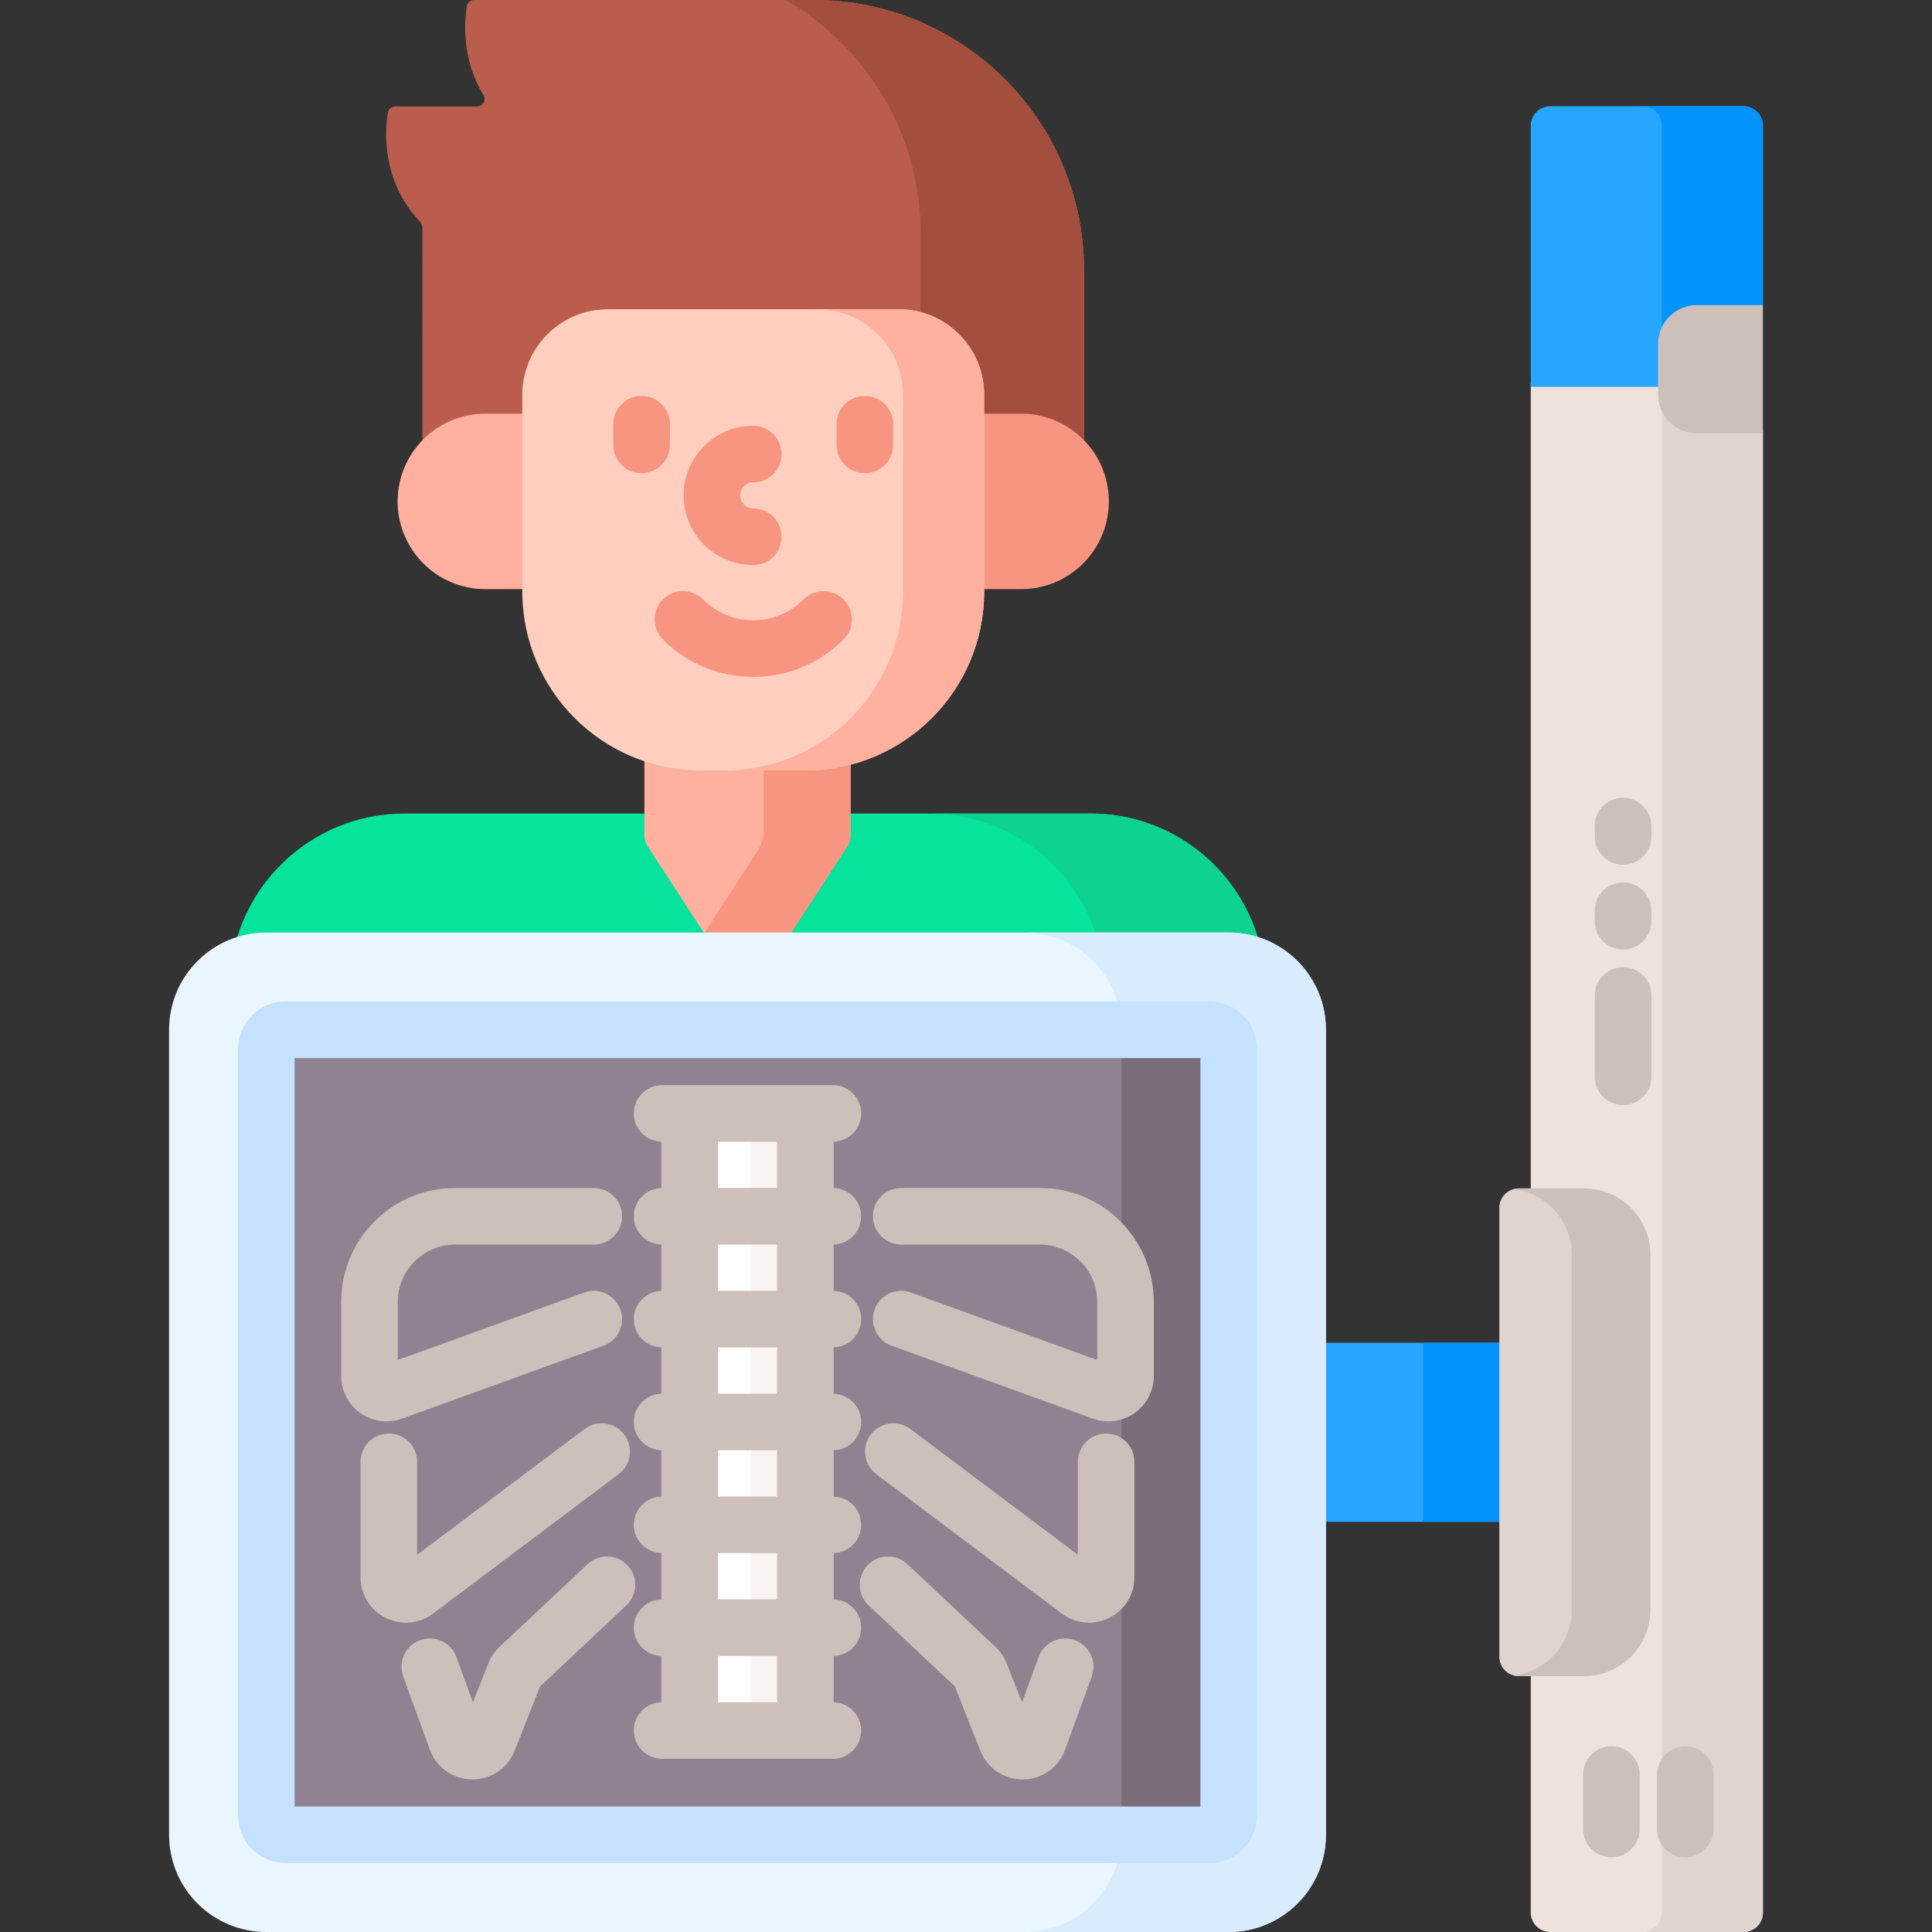 <svg id="Capa_1" enable-background="new 0 0 512 512" height="512" viewBox="0 0 512 512" width="512" xmlns="http://www.w3.org/2000/svg"><rect x="0" y="0" width="512" height="512" fill="#333333" stroke="none"/><g><g><path d="m70.56 248.167h255.064c2.811 0 5.511.478 8.031 1.346-5.438-19.558-23.364-33.917-44.656-33.917h-181.814c-21.291 0-39.217 14.359-44.656 33.917 2.52-.868 5.22-1.346 8.031-1.346z" fill="#05e39c"/></g><g><g><path d="m289 215.597h-42.63c20.799 0 38.379 13.705 44.251 32.57h35.003c2.811 0 5.511.478 8.031 1.346-5.438-19.558-23.364-33.916-44.655-33.916z" fill="#0ed290"/></g></g><g><path d="m187.163 248.167h21.858l15.556-23.933c.543-.836.832-1.811.832-2.807v-19.851c-3.827 1.026-7.844 1.581-11.99 1.581h-27.609c-5.262 0-10.317-.894-15.035-2.516v20.786c0 .996.289 1.972.832 2.807z" fill="#ffb09e"/></g><g><g><path d="m213.42 203.157h-10.99v16.832c0 1.935-.561 3.828-1.616 5.45l-14.212 21.865.561.863h21.858l15.557-23.933c.543-.836.832-1.811.832-2.807v-19.85c-3.827 1.025-7.844 1.58-11.99 1.58z" fill="#f89580"/></g></g><g><g><path d="m111.952 118.236c4.076-4.639 10.033-7.586 16.679-7.586h10.821v-6.033c0-11.948 9.686-21.634 21.634-21.634h77.059c11.948 0 21.634 9.686 21.634 21.634v6.033h10.821c6.646 0 12.603 2.947 16.679 7.586v-46.646c0-39.538-32.052-71.59-71.59-71.59h-90.007c-.986 0-1.82.716-1.976 1.69-.626 3.909-1.442 13.97 4.399 23.468.826 1.343-.109 3.07-1.685 3.07h-21.679c-.984 0-1.82.71-1.975 1.682-.737 4.618-1.739 17.862 8.339 28.596.533.568.849 1.307.849 2.086z" fill="#bb5d4c"/></g><path d="m215.688 0h-7.502c21.402 12.377 35.814 35.498 35.814 62v21.805c9.091 2.559 15.778 10.914 15.778 20.812v6.033h10.821c6.646 0 12.603 2.947 16.679 7.586v-46.646c0-39.538-32.052-71.59-71.59-71.59z" fill="#a44f3e"/><g><g><g><path d="m128.631 109.62c-12.843 0-23.254 10.411-23.254 23.254s10.411 23.254 23.254 23.254h10.702v-46.508z" fill="#ffb09e"/></g></g><g><g><path d="m270.6 109.62h-10.702v46.507h10.702c12.843 0 23.254-10.411 23.254-23.254s-10.412-23.253-23.254-23.253z" fill="#f89580"/></g></g></g><g><path d="m138.421 104.617v52.182c0 26.172 21.216 47.388 47.388 47.388h27.61c26.172 0 47.388-21.216 47.388-47.388v-52.182c0-12.517-10.147-22.664-22.664-22.664h-77.059c-12.516 0-22.663 10.147-22.663 22.664z" fill="#ffcebf"/></g><g><path d="m238.144 81.953h-21.496c12.517 0 22.664 10.147 22.664 22.664v52.182c0 26.172-21.217 47.388-47.388 47.388h21.496c26.172 0 47.388-21.217 47.388-47.388v-52.182c0-12.517-10.147-22.664-22.664-22.664z" fill="#ffb09e"/></g><g><g><path d="m199.615 149.747c-10.178 0-18.458-8.28-18.458-18.458s8.28-18.458 18.458-18.458c4.143 0 7.5 3.357 7.5 7.5s-3.357 7.5-7.5 7.5c-1.907 0-3.458 1.551-3.458 3.458s1.551 3.458 3.458 3.458c4.143 0 7.5 3.357 7.5 7.5s-3.357 7.5-7.5 7.5z" fill="#f89580"/></g><g><path d="m199.615 179.386c-9.036 0-17.535-3.522-23.933-9.919-2.929-2.93-2.929-7.678 0-10.607 2.93-2.928 7.678-2.928 10.607 0 3.563 3.563 8.296 5.526 13.325 5.526s9.762-1.962 13.324-5.525c2.93-2.93 7.679-2.929 10.606-.001 2.93 2.929 2.93 7.678.001 10.606-6.395 6.397-14.894 9.92-23.93 9.92z" fill="#f89580"/></g><g><g><path d="m170.028 125.397c-4.143 0-7.5-3.357-7.5-7.5v-5.479c0-4.143 3.357-7.5 7.5-7.5s7.5 3.357 7.5 7.5v5.479c0 4.143-3.357 7.5-7.5 7.5z" fill="#f89580"/></g><g><path d="m229.201 125.397c-4.143 0-7.5-3.357-7.5-7.5v-5.479c0-4.143 3.357-7.5 7.5-7.5s7.5 3.357 7.5 7.5v5.479c0 4.143-3.357 7.5-7.5 7.5z" fill="#f89580"/></g></g></g></g><g><path d="m449.708 113.865c-5.129 0-9.302-4.173-9.302-9.302v-3.061h-34.735v214.47h14.062c9.144 0 16.582 7.438 16.582 16.582v94.026c0 9.144-7.438 16.583-16.582 16.583h-14.062v63.685c0 2.845 2.306 5.151 5.151 5.151h51.222c2.844 0 5.151-2.306 5.151-5.151v-392.983z" fill="#efe2dd"/></g><g><path d="m449.708 114.865c-4.114 0-7.655-2.418-9.306-5.904v397.888c0 2.845-2.306 5.151-5.151 5.151h26.792c2.845 0 5.151-2.306 5.151-5.151v-391.984z" fill="#e1d3ce"/></g><path d="m462.044 28.155h-51.222c-2.845 0-5.151 2.306-5.151 5.151v69.197h33.735l1-.779v-10.553c0-5.129 4.173-9.302 9.302-9.302h16.202l1.284-1v-47.563c.001-2.845-2.306-5.151-5.15-5.151z" fill="#26a6fe"/><g><path d="m440.402 33.306v53.468c1.651-3.487 5.191-5.904 9.306-5.904h17.487v-47.564c0-2.845-2.306-5.151-5.151-5.151h-26.793c2.845 0 5.151 2.306 5.151 5.151z" fill="#0593fc"/></g><g><path d="m350.349 355.841h48.011v47.455h-48.011z" fill="#26a6fe"/></g><g><path d="m377.154 355.841h21.206v47.455h-21.206z" fill="#0593fc"/></g><g><path d="m325.625 512h-255.065c-14.224 0-25.755-11.531-25.755-25.755v-213.354c0-14.224 11.531-25.755 25.755-25.755h255.065c14.224 0 25.755 11.531 25.755 25.755v213.354c-.001 14.224-11.531 25.755-25.755 25.755z" fill="#eaf6ff"/></g><g><path d="m325.625 247.136h-54.172c14.224 0 25.755 11.531 25.755 25.755v213.355c0 14.224-11.531 25.755-25.755 25.755h54.172c14.224 0 25.755-11.531 25.755-25.755v-213.355c0-14.224-11.531-25.755-25.755-25.755z" fill="#d8ecfe"/></g><g><path d="m70.56 481.094v-203.052c0-2.845 2.306-5.151 5.151-5.151h244.763c2.845 0 5.151 2.306 5.151 5.151v203.052c0 2.845-2.306 5.151-5.151 5.151h-244.763c-2.845 0-5.151-2.306-5.151-5.151z" fill="#918291"/></g><g><path d="m320.474 272.891h-23.266v213.354h23.266c2.845 0 5.151-2.306 5.151-5.151v-203.052c-.001-2.845-2.307-5.151-5.151-5.151z" fill="#7a6d79"/></g><g><path d="m320.474 493.745h-244.763c-6.976 0-12.651-5.675-12.651-12.65v-203.053c0-6.976 5.676-12.65 12.651-12.65h244.763c6.976 0 12.65 5.675 12.65 12.65v203.053c0 6.975-5.675 12.65-12.65 12.65zm-242.414-15h240.064v-198.353h-240.064z" fill="#c4e2ff"/></g><g><path d="m419.733 444.194h-17.253c-2.845 0-5.151-2.306-5.151-5.151v-118.949c0-2.845 2.306-5.151 5.151-5.151h17.253c9.727 0 17.613 7.885 17.613 17.613v94.026c0 9.726-7.886 17.612-17.613 17.612z" fill="#e1d3ce"/></g><g><path d="m419.733 314.943h-17.253c-.43 0-.842.068-1.241.168 8.636 1.131 15.309 8.5 15.309 17.445v94.026c0 8.944-6.673 16.314-15.309 17.445.399.099.811.168 1.241.168h17.253c9.727 0 17.613-7.885 17.613-17.613v-94.026c0-9.728-7.886-17.613-17.613-17.613z" fill="#cdbfba"/></g><g><g><path d="m430.135 229.163c-4.143 0-7.5-3.357-7.5-7.5v-2.75c0-4.143 3.357-7.5 7.5-7.5s7.5 3.357 7.5 7.5v2.75c0 4.143-3.358 7.5-7.5 7.5z" fill="#cdbfba"/></g><g><path d="m430.135 251.617c-4.143 0-7.5-3.357-7.5-7.5v-2.749c0-4.143 3.357-7.5 7.5-7.5s7.5 3.357 7.5 7.5v2.749c0 4.143-3.358 7.5-7.5 7.5z" fill="#cdbfba"/></g><g><path d="m430.135 292.86c-4.143 0-7.5-3.357-7.5-7.5v-21.538c0-4.143 3.357-7.5 7.5-7.5s7.5 3.357 7.5 7.5v21.538c0 4.143-3.358 7.5-7.5 7.5z" fill="#cdbfba"/></g></g><g><g><g><path d="m182.75 295.069h30.684v163.538h-30.684z" fill="#fff"/></g><g><path d="m199.119 295.069h14.316v163.538h-14.316z" fill="#f9f3f1"/></g></g><g fill="#cdbfba"><path d="m228.222 431.351c0-4.071-3.244-7.376-7.287-7.489v-12.278c4.043-.114 7.287-3.419 7.287-7.489s-3.244-7.376-7.287-7.489v-12.277c4.043-.114 7.287-3.419 7.287-7.489s-3.244-7.376-7.287-7.489v-12.281c4.043-.114 7.287-3.419 7.287-7.489s-3.244-7.376-7.287-7.489v-12.277c4.043-.114 7.287-3.419 7.287-7.489s-3.244-7.376-7.287-7.489v-12.278c4.043-.114 7.287-3.419 7.287-7.489 0-4.143-3.357-7.5-7.5-7.5h-45.259c-4.143 0-7.5 3.357-7.5 7.5 0 4.071 3.244 7.376 7.287 7.489v12.278c-4.043.114-7.287 3.419-7.287 7.489s3.244 7.376 7.287 7.489v12.277c-4.043.114-7.287 3.419-7.287 7.489s3.244 7.376 7.287 7.489v12.278c-4.043.114-7.287 3.419-7.287 7.489s3.244 7.376 7.287 7.489v12.277c-4.043.114-7.287 3.419-7.287 7.489s3.244 7.376 7.287 7.489v12.278c-4.043.114-7.287 3.419-7.287 7.489 0 4.071 3.244 7.375 7.287 7.489v12.277c-4.043.114-7.287 3.418-7.287 7.489 0 4.143 3.357 7.5 7.5 7.5h45.259c4.143 0 7.5-3.357 7.5-7.5 0-4.071-3.244-7.375-7.287-7.489v-12.274c4.043-.114 7.287-3.419 7.287-7.489zm-22.287-74.27v12.257h-15.685v-12.257zm-15.685-15v-12.256h15.685v12.256zm15.685 42.257v12.256h-15.685v-12.256zm0 27.256v12.257h-15.685v-12.257zm0-109.026v12.257h-15.685v-12.257zm-15.685 148.538v-12.256h15.685v12.256z"/><path d="m293.138 379.898c-4.143 0-7.5 3.357-7.5 7.5v24.633l-44.396-33.346c-3.312-2.487-8.015-1.819-10.501 1.493-2.487 3.312-1.819 8.013 1.493 10.501l49.154 36.92c2.135 1.604 4.662 2.423 7.211 2.423 1.83 0 3.671-.423 5.386-1.279 4.104-2.05 6.652-6.172 6.652-10.759v-30.586c.001-4.142-3.357-7.5-7.499-7.5z"/><path d="m284.837 434.661c-3.897-1.418-8.196.594-9.61 4.487l-4.363 12.007-4.094-10.355c-.648-1.64-1.67-3.144-2.949-4.344l-23.35-21.937c-3.02-2.837-7.767-2.687-10.602.33-2.837 3.02-2.688 7.766.33 10.602l22.865 21.481 6.731 17.029c1.832 4.636 6.207 7.605 11.178 7.605.059 0 .117 0 .176-.001 5.042-.07 9.412-3.179 11.133-7.917l7.042-19.378c1.415-3.891-.594-8.194-4.487-9.609z"/><path d="m275.587 314.825h-36.761c-4.143 0-7.5 3.357-7.5 7.5s3.357 7.5 7.5 7.5h36.761c8.373 0 15.185 6.812 15.185 15.184v15.404l-49.392-17.884c-3.893-1.409-8.195.604-9.605 4.498-1.41 3.896.604 8.195 4.498 9.605l53.379 19.327c1.328.481 2.712.718 4.09.718 2.441 0 4.861-.742 6.91-2.18 3.206-2.249 5.12-5.93 5.12-9.846v-19.644c-.001-16.642-13.542-30.182-30.185-30.182z"/><path d="m114.795 427.601 49.155-36.921c3.312-2.488 3.98-7.189 1.493-10.501-2.488-3.312-7.19-3.98-10.501-1.493l-44.396 33.346v-24.633c0-4.143-3.357-7.5-7.5-7.5s-7.5 3.357-7.5 7.5v30.586c0 4.587 2.549 8.709 6.652 10.759 1.715.856 3.556 1.279 5.386 1.279 2.55-.002 5.077-.82 7.211-2.422z"/><path d="m166.315 414.85c-2.835-3.017-7.58-3.167-10.602-.33l-23.344 21.932c-1.285 1.205-2.307 2.709-2.955 4.349l-4.094 10.355-4.363-12.007c-1.414-3.893-5.713-5.903-9.61-4.487-3.894 1.415-5.902 5.718-4.487 9.61l7.041 19.377c1.722 4.739 6.092 7.848 11.134 7.918.06.001.117.001.176.001 4.971 0 9.346-2.97 11.178-7.605l6.731-17.029 22.865-21.481c3.019-2.838 3.167-7.584.33-10.603z"/><path d="m106.534 375.96 53.378-19.327c3.895-1.41 5.908-5.71 4.498-9.605s-5.713-5.91-9.605-4.498l-49.392 17.884v-15.404c0-8.372 6.812-15.184 15.184-15.184h36.762c4.143 0 7.5-3.357 7.5-7.5s-3.357-7.5-7.5-7.5h-36.762c-16.644 0-30.184 13.54-30.184 30.184v19.644c0 3.916 1.914 7.597 5.12 9.846 2.049 1.438 4.469 2.18 6.91 2.18 1.378-.002 2.762-.239 4.091-.72z"/></g></g><g><path d="m467.195 80.869h-17.487c-5.69 0-10.302 4.612-10.302 10.302v13.392c0 5.69 4.612 10.302 10.302 10.302h17.487z" fill="#cdbfba"/></g><g><g><path d="m427.044 492.2c-4.143 0-7.5-3.357-7.5-7.5v-14.423c0-4.143 3.357-7.5 7.5-7.5s7.5 3.357 7.5 7.5v14.423c0 4.143-3.357 7.5-7.5 7.5z" fill="#cdbfba"/></g><g><path d="m446.617 492.2c-4.143 0-7.5-3.357-7.5-7.5v-14.423c0-4.143 3.357-7.5 7.5-7.5s7.5 3.357 7.5 7.5v14.423c0 4.143-3.357 7.5-7.5 7.5z" fill="#cdbfba"/></g></g></g></svg>